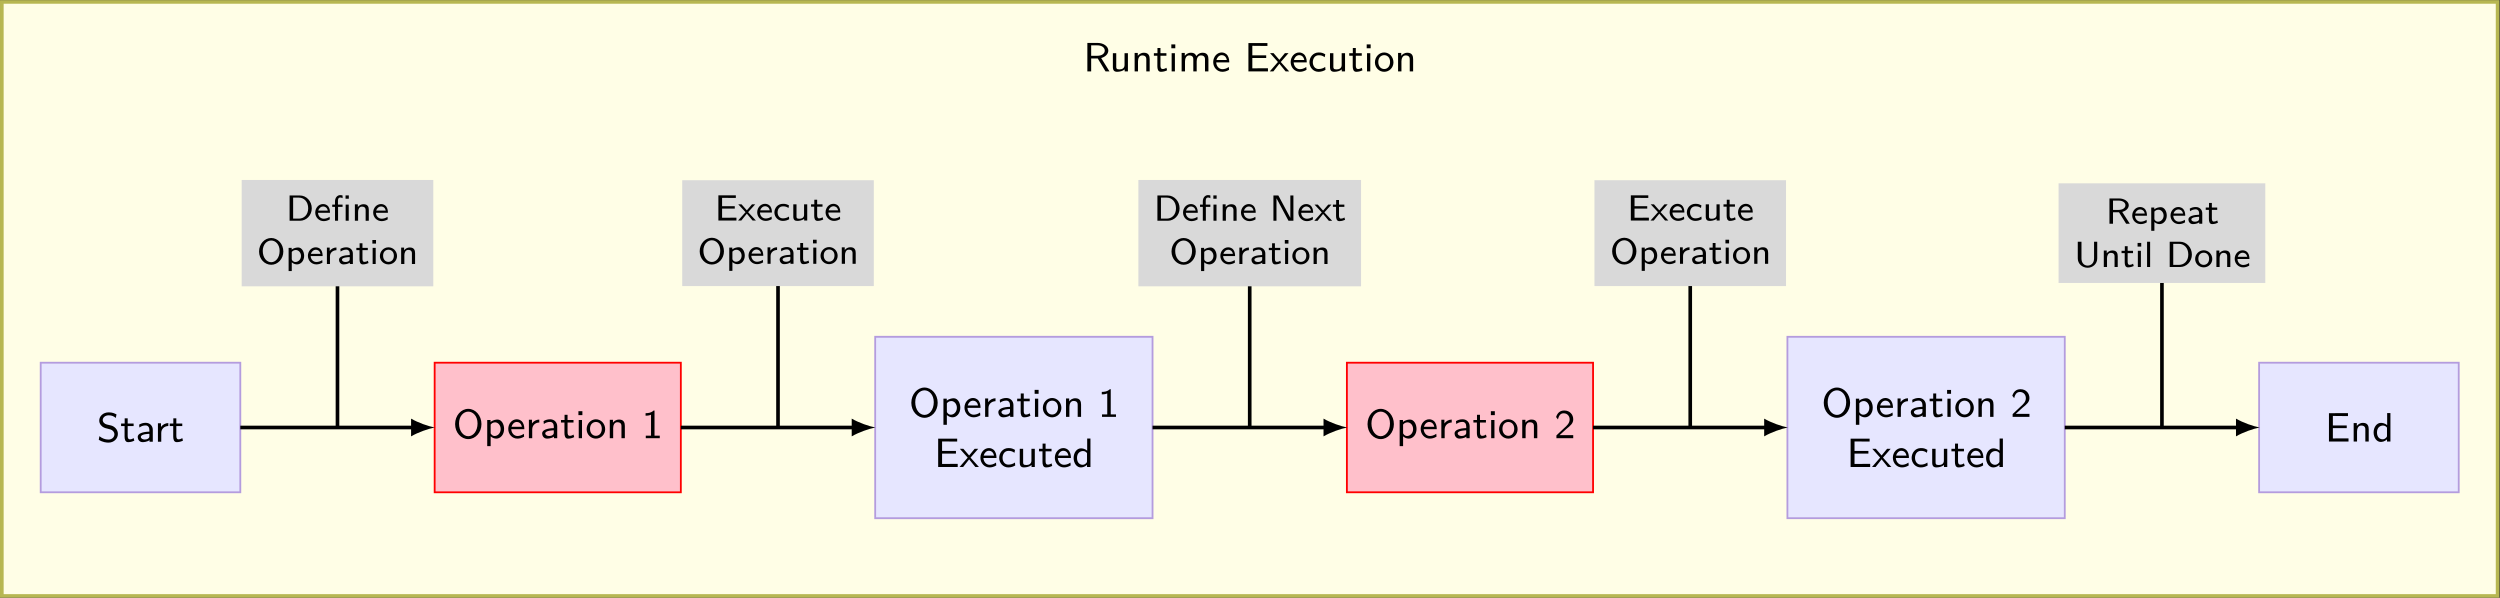 <?xml version="1.0" encoding="UTF-8" standalone="no"?>
<!-- Created with Inkscape (http://www.inkscape.org/) -->

<svg
   version="1.1"
   id="svg1"
   width="729.088"
   height="174.339"
   viewBox="0 0 729.088 174.339"
   xmlns="http://www.w3.org/2000/svg"
   xmlns:svg="http://www.w3.org/2000/svg">
  <rect x="0" y="0" width="729.088" height="174.339" fill="#333333" stroke="none"/>
  <defs
     id="defs1" />
  <g
     id="g1">
    <path
       id="path1"
       d="M -8.504,-36.851 H 537.522 V 93.108 H -8.504 Z"
       style="fill:#fffee6;fill-opacity:1;fill-rule:nonzero;stroke:#b7b752;stroke-width:0.797;stroke-linecap:butt;stroke-linejoin:miter;stroke-miterlimit:10;stroke-dasharray:none;stroke-opacity:1"
       transform="matrix(1.333,0,0,-1.333,11.869,124.673)" />
    <path
       id="path2"
       d="M 0,-14.173 H 43.671 V 14.173 H 0 Z"
       style="fill:#e6e6ff;fill-opacity:1;fill-rule:nonzero;stroke:#b49cde;stroke-width:0.399;stroke-linecap:butt;stroke-linejoin:miter;stroke-miterlimit:10;stroke-dasharray:none;stroke-opacity:1"
       transform="matrix(1.333,0,0,-1.333,11.869,124.673)" />
    <path
       id="path3"
       d="m 4.594,-1.712 c 0,-1.02 -0.832,-1.676 -1.5,-1.84 L 2.192,-3.762 c -0.457,-0.105 -0.914,-0.469 -0.914,-0.984 0,-0.516 0.492,-1.031 1.301,-1.031 0.645,0 1.102,0.188 1.559,0.574 L 4.289,-5.977 C 3.832,-6.2 3.411,-6.423 2.59,-6.423 c -1.277,0 -2.074,0.891 -2.074,1.781 0,0.234 0.035,0.586 0.34,0.996 0.422,0.539 0.996,0.68 1.371,0.762 l 0.75,0.199 c 0.41,0.117 0.855,0.516 0.855,1.066 0,0.598 -0.504,1.148 -1.301,1.148 -0.727,0 -1.406,-0.27 -1.98,-0.738 l -0.141,0.785 C 1.289,0.128 2.11,0.198 2.532,0.198 c 1.23,0 2.062,-0.914 2.062,-1.91 z m 3.595,1.477 -0.152,-0.562 c -0.234,0.176 -0.551,0.281 -0.832,0.281 -0.352,0 -0.469,-0.305 -0.469,-0.773 v -2.133 h 1.301 v -0.562 H 6.736 v -1.137 h -0.656 v 1.137 H 5.294 v 0.562 h 0.762 v 2.297 c 0,0.527 0.117,1.219 0.762,1.219 0.398,0 0.867,-0.07 1.371,-0.328 z M 12.232,-7.65625e-4 V -2.591 c 0,-0.891 -0.656,-1.547 -1.547,-1.547 -0.574,0 -1.008,0.152 -1.441,0.398 l 0.059,0.633 c 0.445,-0.328 0.879,-0.457 1.371,-0.457 0.504,0 0.809,0.398 0.809,0.984 v 0.375 c -1.535,0.035 -2.555,0.434 -2.555,1.16 0,0.422 0.281,1.137 1.066,1.137 0.176,0 0.949,-0.012 1.523,-0.434 v 0.34 z m -0.75,-1.254 c 0,0.188 0,0.41 -0.316,0.598 -0.223,0.141 -0.527,0.176 -0.703,0.176 -0.457,0 -0.844,-0.223 -0.844,-0.574 0,-0.645 1.746,-0.668 1.863,-0.668 z m 4.146,-2.18 v -0.645 c -0.645,0.012 -1.242,0.328 -1.605,0.855 v -0.809 h -0.668 v 4.031 h 0.727 V -1.911 c 0,-0.938 0.727,-1.512 1.547,-1.523 z m 3.205,3.199 -0.152,-0.562 c -0.234,0.176 -0.551,0.281 -0.832,0.281 -0.352,0 -0.469,-0.305 -0.469,-0.773 v -2.133 h 1.301 v -0.562 h -1.301 v -1.137 h -0.656 v 1.137 h -0.785 v 0.562 h 0.762 v 2.297 c 0,0.527 0.117,1.219 0.762,1.219 0.398,0 0.867,-0.07 1.371,-0.328 z m 0,0"
       style="fill:#000000;fill-opacity:1;fill-rule:nonzero;stroke:none"
       aria-label="Start"
       transform="matrix(1.333,0,0,1.333,28.257,128.821)" />
    <path
       id="path4"
       d="m 86.191,-14.173 h 53.859 V 14.173 H 86.191 Z"
       style="fill:#ffc0cb;fill-opacity:1;fill-rule:nonzero;stroke:#ff0000;stroke-width:0.399;stroke-linecap:butt;stroke-linejoin:miter;stroke-miterlimit:10;stroke-dasharray:none;stroke-opacity:1"
       transform="matrix(1.333,0,0,-1.333,11.869,124.673)" />
    <path
       id="path5"
       d="m 6.282,-3.082 c 0,-1.898 -1.336,-3.34 -2.883,-3.34 -1.547,0 -2.883,1.441 -2.883,3.34 0,1.863 1.336,3.281 2.883,3.281 1.547,0 2.883,-1.418 2.883,-3.281 z m -0.855,-0.141 c 0,1.688 -0.961,2.789 -2.027,2.789 -1.066,0 -2.027,-1.102 -2.027,-2.789 0,-1.641 1.008,-2.59 2.027,-2.59 1.02,0 2.027,0.961 2.027,2.59 z m 5.81,1.219 c 0,-1.066 -0.562,-2.074 -1.43,-2.074 -0.258,0 -0.926,0.047 -1.535,0.527 V -3.985 H 7.544 v 5.719 h 0.75 v -2.145 c 0.328,0.316 0.785,0.504 1.242,0.504 0.914,0 1.699,-0.879 1.699,-2.098 z m -0.75,0.012 c 0,0.867 -0.621,1.512 -1.324,1.512 -0.281,0 -0.609,-0.117 -0.867,-0.563 V -2.977 C 8.412,-3.141 8.74,-3.469 9.255,-3.469 c 0.668,0 1.23,0.633 1.23,1.477 z m 5.174,0.023 c 0,-0.27 -0.012,-0.949 -0.363,-1.488 -0.375,-0.562 -0.949,-0.68 -1.289,-0.68 -1.043,0 -1.863,0.961 -1.863,2.109 0,1.184 0.879,2.121 1.992,2.121 0.434,0 0.949,-0.105 1.477,-0.434 l -0.059,-0.621 c -0.562,0.41 -1.09,0.48 -1.406,0.48 -0.738,0 -1.312,-0.656 -1.348,-1.488 z m -0.539,-0.527 h -2.262 c 0.141,-0.574 0.586,-1.055 1.148,-1.055 0.328,0 0.938,0.152 1.113,1.055 z m 3.814,-0.938 v -0.645 c -0.645,0.012 -1.242,0.328 -1.605,0.855 V -4.032 H 16.662 v 4.031 h 0.727 V -1.91 c 0,-0.938 0.727,-1.512 1.547,-1.523 z m 3.923,3.434 V -2.59 c 0,-0.891 -0.656,-1.547 -1.547,-1.547 -0.574,0 -1.008,0.152 -1.441,0.398 l 0.059,0.633 c 0.445,-0.328 0.879,-0.457 1.371,-0.457 0.504,0 0.809,0.398 0.809,0.984 v 0.375 c -1.535,0.035 -2.555,0.434 -2.555,1.16 0,0.422 0.281,1.137 1.066,1.137 0.176,0 0.949,-0.012 1.523,-0.434 V -2.734375e-4 Z M 22.108,-1.254 c 0,0.188 0,0.41 -0.316,0.598 -0.223,0.141 -0.527,0.176 -0.703,0.176 -0.457,0 -0.844,-0.223 -0.844,-0.574 0,-0.645 1.746,-0.668 1.863,-0.668 z m 4.465,1.02 -0.152,-0.562 c -0.234,0.176 -0.551,0.281 -0.832,0.281 -0.352,0 -0.469,-0.305 -0.469,-0.773 v -2.133 h 1.301 v -0.562 h -1.301 v -1.137 h -0.656 v 1.137 h -0.785 v 0.562 h 0.762 v 2.297 c 0,0.527 0.117,1.219 0.762,1.219 0.398,0 0.867,-0.07 1.371,-0.328 z m 1.708,0.234 V -3.985 H 27.566 V -2.734375e-4 Z M 28.363,-5.051 v -0.855 h -0.867 v 0.855 z M 33.349,-1.969 c 0,-1.184 -0.891,-2.168 -2.027,-2.168 -1.113,0 -2.027,0.973 -2.027,2.168 0,1.184 0.938,2.062 2.027,2.062 1.113,0 2.027,-0.902 2.027,-2.062 z m -0.738,-0.094 c 0,1.043 -0.633,1.547 -1.277,1.547 -0.691,0 -1.301,-0.539 -1.301,-1.547 0,-1.043 0.68,-1.488 1.289,-1.488 0.645,0 1.289,0.457 1.289,1.488 z m 5.042,2.062 V -2.66 c 0,-0.668 -0.176,-1.418 -1.254,-1.418 -0.715,0 -1.148,0.41 -1.348,0.68 v -0.633 h -0.691 v 4.031 h 0.738 V -2.192 c 0,-0.586 0.234,-1.301 0.914,-1.301 0.902,0 0.902,0.633 0.902,0.891 v 2.602 z m 7.641,0 V -0.551 H 44.145 V -6.059 h -0.188 c -0.598,0.586 -1.453,0.586 -1.77,0.586 v 0.551 c 0.246,0 0.703,0 1.195,-0.211 v 4.582 h -1.148 v 0.551 z m 0,0"
       style="fill:#000000;fill-opacity:1;fill-rule:nonzero;stroke:none"
       aria-label="Operation1"
       transform="matrix(1.333,0,0,1.333,132.035,127.793)" />
    <path
       id="path6"
       d="m 182.57,-19.843 h 60.679 V 19.843 H 182.57 Z"
       style="fill:#e6e6ff;fill-opacity:1;fill-rule:nonzero;stroke:#b49cde;stroke-width:0.399;stroke-linecap:butt;stroke-linejoin:miter;stroke-miterlimit:10;stroke-dasharray:none;stroke-opacity:1"
       transform="matrix(1.333,0,0,-1.333,11.869,124.673)" />
    <path
       id="path7"
       d="m 6.283,-3.082 c 0,-1.898 -1.336,-3.34 -2.883,-3.34 -1.547,0 -2.883,1.441 -2.883,3.34 0,1.863 1.336,3.281 2.883,3.281 1.547,0 2.883,-1.418 2.883,-3.281 z m -0.855,-0.141 c 0,1.688 -0.961,2.789 -2.027,2.789 -1.066,0 -2.027,-1.102 -2.027,-2.789 0,-1.641 1.008,-2.59 2.027,-2.59 1.02,0 2.027,0.961 2.027,2.59 z m 5.807,1.219 c 0,-1.066 -0.562,-2.074 -1.43,-2.074 -0.258,0 -0.926,0.047 -1.535,0.527 V -3.984 H 7.542 v 5.719 h 0.75 v -2.145 c 0.328,0.316 0.785,0.504 1.242,0.504 0.914,0 1.699,-0.879 1.699,-2.098 z m -0.75,0.012 c 0,0.867 -0.621,1.512 -1.324,1.512 -0.281,0 -0.609,-0.117 -0.867,-0.562 v -1.934 c 0.117,-0.164 0.445,-0.492 0.961,-0.492 0.668,0 1.23,0.633 1.23,1.477 z m 5.174,0.023 c 0,-0.27 -0.012,-0.949 -0.363,-1.488 -0.375,-0.562 -0.949,-0.68 -1.289,-0.68 -1.043,0 -1.863,0.961 -1.863,2.109 0,1.184 0.879,2.121 1.992,2.121 0.434,0 0.949,-0.105 1.477,-0.434 l -0.059,-0.621 c -0.562,0.41 -1.09,0.48 -1.406,0.48 -0.738,0 -1.312,-0.656 -1.348,-1.488 z m -0.539,-0.527 h -2.262 c 0.141,-0.574 0.586,-1.055 1.148,-1.055 0.328,0 0.938,0.152 1.113,1.055 z m 3.817,-0.938 v -0.645 c -0.645,0.012 -1.242,0.328 -1.605,0.855 V -4.031 H 16.663 V 5.234375e-4 h 0.727 V -1.91 c 0,-0.938 0.727,-1.512 1.547,-1.523 z M 22.856,5.234375e-4 V -2.589 c 0,-0.891 -0.656,-1.547 -1.547,-1.547 -0.574,0 -1.008,0.152 -1.441,0.398 l 0.059,0.633 c 0.445,-0.328 0.879,-0.457 1.371,-0.457 0.504,0 0.809,0.398 0.809,0.984 v 0.375 c -1.535,0.035 -2.555,0.434 -2.555,1.16 0,0.422 0.281,1.137 1.066,1.137 0.176,0 0.949,-0.012 1.523,-0.434 V 5.234375e-4 Z m -0.75,-1.254 c 0,0.188 0,0.41 -0.316,0.598 -0.223,0.141 -0.527,0.176 -0.703,0.176 -0.457,0 -0.844,-0.223 -0.844,-0.574 0,-0.645 1.746,-0.668 1.863,-0.668 z m 4.465,1.02 -0.152,-0.562 c -0.234,0.176 -0.551,0.281 -0.832,0.281 -0.352,0 -0.469,-0.305 -0.469,-0.773 v -2.133 h 1.301 v -0.562 h -1.301 v -1.137 h -0.656 v 1.137 h -0.785 v 0.562 h 0.762 v 2.297 c 0,0.527 0.117,1.219 0.762,1.219 0.398,0 0.867,-0.07 1.371,-0.328 z M 28.282,5.234375e-4 V -3.984 H 27.567 V 5.234375e-4 Z M 28.364,-5.05 V -5.906 H 27.497 v 0.855 z m 4.983,3.082 c 0,-1.184 -0.891,-2.168 -2.027,-2.168 -1.113,0 -2.027,0.973 -2.027,2.168 0,1.184 0.938,2.063 2.027,2.063 1.113,0 2.027,-0.902 2.027,-2.063 z m -0.738,-0.094 c 0,1.043 -0.633,1.547 -1.277,1.547 -0.691,0 -1.301,-0.539 -1.301,-1.547 0,-1.043 0.68,-1.488 1.289,-1.488 0.645,0 1.289,0.457 1.289,1.488 z M 37.654,5.234375e-4 V -2.66 c 0,-0.668 -0.176,-1.418 -1.254,-1.418 -0.715,0 -1.148,0.41 -1.348,0.68 V -4.031 H 34.361 V 5.234375e-4 h 0.738 V -2.191 c 0,-0.586 0.234,-1.301 0.914,-1.301 0.902,0 0.902,0.633 0.902,0.891 V 5.234375e-4 Z m 7.641,0 V -0.55 H 44.146 V -6.058 h -0.188 c -0.598,0.586 -1.453,0.586 -1.77,0.586 v 0.551 c 0.246,0 0.703,0 1.195,-0.211 v 4.582 H 42.236 V 5.234375e-4 Z m 0,0"
       style="fill:#000000;fill-opacity:1;fill-rule:nonzero;stroke:none"
       aria-label="Operation1"
       transform="matrix(1.333,0,0,1.333,265.084,121.581)" />
    <path
       id="path8"
       d="m 5.132,-0.001 v -0.68 h -0.891 l -2.531,0.012 V -2.931 H 4.745 V -3.517 H 1.71 v -2.074 h 0.34 l 2.191,0.023 h 0.773 v -0.633 H 0.854 v 6.199 z m 4.644,0 -1.84,-2.051 1.688,-1.934 H 8.838 L 7.631,-2.521 6.365,-3.986 H 5.591 l 1.723,1.934 -1.781,2.051 h 0.785 l 1.312,-1.676 1.359,1.676 z M 13.613,-1.97 c 0,-0.27 -0.012,-0.949 -0.363,-1.488 -0.375,-0.562 -0.949,-0.68 -1.289,-0.68 -1.043,0 -1.863,0.961 -1.863,2.109 0,1.184 0.879,2.121 1.992,2.121 0.434,0 0.949,-0.105 1.477,-0.434 l -0.059,-0.621 c -0.562,0.41 -1.09,0.48 -1.406,0.48 -0.738,0 -1.312,-0.656 -1.348,-1.488 z M 13.074,-2.498 H 10.812 c 0.141,-0.574 0.586,-1.055 1.148,-1.055 0.328,0 0.938,0.152 1.113,1.055 z m 4.638,2.168 -0.059,-0.645 c -0.434,0.305 -0.902,0.457 -1.441,0.457 -0.762,0 -1.266,-0.633 -1.266,-1.488 0,-0.68 0.34,-1.523 1.301,-1.523 0.562,0 0.855,0.117 1.301,0.422 l 0.117,-0.633 c -0.504,-0.281 -0.785,-0.398 -1.43,-0.398 -1.266,0 -2.027,1.078 -2.027,2.145 0,1.113 0.832,2.086 1.992,2.086 0.633,0 1.102,-0.188 1.512,-0.422 z m 4.286,0.328 V -3.986 h -0.738 v 2.59 c 0,0.727 -0.562,0.961 -1.102,0.961 -0.645,0 -0.715,-0.199 -0.715,-0.586 v -2.965 h -0.738 v 3.012 c 0,0.762 0.305,1.066 0.938,1.066 0.527,0 1.219,-0.152 1.641,-0.527 v 0.434 z m 3.812,-0.234 -0.152,-0.562 c -0.234,0.176 -0.551,0.281 -0.832,0.281 -0.352,0 -0.469,-0.305 -0.469,-0.773 v -2.133 h 1.301 v -0.562 h -1.301 v -1.137 h -0.656 v 1.137 h -0.785 v 0.562 h 0.762 v 2.297 c 0,0.527 0.117,1.219 0.762,1.219 0.398,0 0.867,-0.07 1.371,-0.328 z m 4.087,-1.734 c 0,-0.27 -0.012,-0.949 -0.363,-1.488 -0.375,-0.562 -0.949,-0.68 -1.289,-0.68 -1.043,0 -1.863,0.961 -1.863,2.109 0,1.184 0.879,2.121 1.992,2.121 0.434,0 0.949,-0.105 1.477,-0.434 l -0.059,-0.621 c -0.562,0.41 -1.09,0.48 -1.406,0.48 -0.738,0 -1.312,-0.656 -1.348,-1.488 z m -0.539,-0.527 h -2.262 c 0.141,-0.574 0.586,-1.055 1.148,-1.055 0.328,0 0.938,0.152 1.113,1.055 z m 4.813,2.496 V -6.224 h -0.715 v 2.637 c -0.504,-0.422 -1.078,-0.492 -1.371,-0.492 -0.902,0 -1.594,0.938 -1.594,2.086 0,1.16 0.68,2.086 1.559,2.086 0.27,0 0.844,-0.059 1.371,-0.562 v 0.469 z m -0.75,-1.266 c 0,0.176 0,0.188 -0.094,0.316 -0.246,0.316 -0.551,0.469 -0.867,0.469 -0.586,0 -1.23,-0.422 -1.23,-1.5 0,-1.148 0.762,-1.512 1.324,-1.512 0.41,0 0.703,0.234 0.867,0.457 z m 0,0"
       style="fill:#000000;fill-opacity:1;fill-rule:nonzero;stroke:none"
       aria-label="Executed"
       transform="matrix(1.333,0,0,1.333,272.463,136.193)" />
    <path
       id="path9"
       d="m 285.769,-14.173 h 53.859 V 14.173 h -53.859 z"
       style="fill:#ffc0cb;fill-opacity:1;fill-rule:nonzero;stroke:#ff0000;stroke-width:0.399;stroke-linecap:butt;stroke-linejoin:miter;stroke-miterlimit:10;stroke-dasharray:none;stroke-opacity:1"
       transform="matrix(1.333,0,0,-1.333,11.869,124.673)" />
    <path
       id="path10"
       d="m 6.28,-3.082 c 0,-1.898 -1.336,-3.34 -2.883,-3.34 -1.547,0 -2.883,1.441 -2.883,3.34 0,1.863 1.336,3.281 2.883,3.281 1.547,0 2.883,-1.418 2.883,-3.281 z m -0.855,-0.141 c 0,1.688 -0.961,2.789 -2.027,2.789 -1.066,0 -2.027,-1.102 -2.027,-2.789 0,-1.641 1.008,-2.59 2.027,-2.59 1.02,0 2.027,0.961 2.027,2.59 z m 5.81,1.219 c 0,-1.066 -0.562,-2.074 -1.43,-2.074 -0.258,0 -0.926,0.047 -1.535,0.527 V -3.985 H 7.543 v 5.719 h 0.75 v -2.145 c 0.328,0.316 0.785,0.504 1.242,0.504 0.914,0 1.699,-0.879 1.699,-2.098 z m -0.75,0.012 c 0,0.867 -0.621,1.512 -1.324,1.512 -0.281,0 -0.609,-0.117 -0.867,-0.563 v -1.934 c 0.117,-0.164 0.445,-0.492 0.961,-0.492 0.668,0 1.23,0.633 1.23,1.477 z m 5.174,0.023 c 0,-0.27 -0.012,-0.949 -0.363,-1.488 -0.375,-0.562 -0.949,-0.68 -1.289,-0.68 -1.043,0 -1.863,0.961 -1.863,2.109 0,1.184 0.879,2.121 1.992,2.121 0.434,0 0.949,-0.105 1.477,-0.434 l -0.059,-0.621 c -0.562,0.41 -1.09,0.48 -1.406,0.48 -0.738,0 -1.312,-0.656 -1.348,-1.488 z m -0.539,-0.527 h -2.262 c 0.141,-0.574 0.586,-1.055 1.148,-1.055 0.328,0 0.938,0.152 1.113,1.055 z m 3.817,-0.938 v -0.645 c -0.645,0.012 -1.242,0.328 -1.605,0.855 v -0.809 h -0.668 v 4.031 h 0.727 V -1.91 c 0,-0.938 0.727,-1.512 1.547,-1.523 z m 3.92,3.434 V -2.59 c 0,-0.891 -0.656,-1.547 -1.547,-1.547 -0.574,0 -1.008,0.152 -1.441,0.398 l 0.059,0.633 c 0.445,-0.328 0.879,-0.457 1.371,-0.457 0.504,0 0.809,0.398 0.809,0.984 v 0.375 c -1.535,0.035 -2.555,0.434 -2.555,1.16 0,0.422 0.281,1.137 1.066,1.137 0.176,0 0.949,-0.012 1.523,-0.434 V -2.734375e-4 Z M 22.106,-1.254 c 0,0.188 0,0.41 -0.316,0.598 -0.223,0.141 -0.527,0.176 -0.703,0.176 -0.457,0 -0.844,-0.223 -0.844,-0.574 0,-0.645 1.746,-0.668 1.863,-0.668 z m 4.465,1.02 -0.152,-0.562 c -0.234,0.176 -0.551,0.281 -0.832,0.281 -0.352,0 -0.469,-0.305 -0.469,-0.773 v -2.133 h 1.301 v -0.562 H 25.118 V -5.121 H 24.462 v 1.137 h -0.785 v 0.562 h 0.762 v 2.297 c 0,0.527 0.117,1.219 0.762,1.219 0.398,0 0.867,-0.07 1.371,-0.328 z m 1.711,0.234 V -3.985 H 27.567 V -2.734375e-4 Z M 28.364,-5.051 v -0.855 h -0.867 v 0.855 z m 4.983,3.082 c 0,-1.184 -0.891,-2.168 -2.027,-2.168 -1.113,0 -2.027,0.973 -2.027,2.168 0,1.184 0.938,2.062 2.027,2.062 1.113,0 2.027,-0.902 2.027,-2.062 z m -0.738,-0.094 c 0,1.043 -0.633,1.547 -1.277,1.547 -0.691,0 -1.301,-0.539 -1.301,-1.547 0,-1.043 0.68,-1.488 1.289,-1.488 0.645,0 1.289,0.457 1.289,1.488 z m 5.045,2.062 V -2.66 c 0,-0.668 -0.176,-1.418 -1.254,-1.418 -0.715,0 -1.148,0.41 -1.348,0.68 v -0.633 h -0.691 v 4.031 h 0.738 V -2.192 c 0,-0.586 0.234,-1.301 0.914,-1.301 0.902,0 0.902,0.633 0.902,0.891 v 2.602 z m 7.863,0 V -0.668 h -1.676 c -0.117,0 -0.223,0 -0.328,0 h -0.984 l 1.465,-1.336 c 0.949,-0.762 1.523,-1.254 1.523,-2.121 0,-1.031 -0.738,-1.934 -1.957,-1.934 -0.949,0 -1.512,0.551 -1.793,1.43 l 0.41,0.527 c 0.234,-1.055 0.703,-1.348 1.254,-1.348 0.797,0 1.301,0.609 1.301,1.348 0,0.809 -0.574,1.336 -1.23,1.922 l -1.664,1.57 v 0.609 z m 0,0"
       style="fill:#000000;fill-opacity:1;fill-rule:nonzero;stroke:none"
       aria-label="Operation2"
       transform="matrix(1.333,0,0,1.333,398.135,127.793)" />
    <path
       id="path11"
       d="m 382.148,-19.843 h 60.679 v 39.686 h -60.679 z"
       style="fill:#e6e6ff;fill-opacity:1;fill-rule:nonzero;stroke:#b49cde;stroke-width:0.399;stroke-linecap:butt;stroke-linejoin:miter;stroke-miterlimit:10;stroke-dasharray:none;stroke-opacity:1"
       transform="matrix(1.333,0,0,-1.333,11.869,124.673)" />
    <path
       id="path12"
       d="m 6.28,-3.082 c 0,-1.898 -1.336,-3.34 -2.883,-3.34 -1.547,0 -2.883,1.441 -2.883,3.34 0,1.863 1.336,3.281 2.883,3.281 1.547,0 2.883,-1.418 2.883,-3.281 z m -0.855,-0.141 c 0,1.688 -0.961,2.789 -2.027,2.789 -1.066,0 -2.027,-1.102 -2.027,-2.789 0,-1.641 1.008,-2.59 2.027,-2.59 1.02,0 2.027,0.961 2.027,2.59 z m 5.81,1.219 c 0,-1.066 -0.562,-2.074 -1.43,-2.074 -0.258,0 -0.926,0.047 -1.535,0.527 V -3.984 H 7.543 v 5.719 h 0.75 v -2.145 c 0.328,0.316 0.785,0.504 1.242,0.504 0.914,0 1.699,-0.879 1.699,-2.098 z m -0.75,0.012 c 0,0.867 -0.621,1.512 -1.324,1.512 -0.281,0 -0.609,-0.117 -0.867,-0.562 v -1.934 c 0.117,-0.164 0.445,-0.492 0.961,-0.492 0.668,0 1.23,0.633 1.23,1.477 z m 5.174,0.023 c 0,-0.27 -0.012,-0.949 -0.363,-1.488 -0.375,-0.562 -0.949,-0.68 -1.289,-0.68 -1.043,0 -1.863,0.961 -1.863,2.109 0,1.184 0.879,2.121 1.992,2.121 0.434,0 0.949,-0.105 1.477,-0.434 l -0.059,-0.621 c -0.562,0.41 -1.09,0.48 -1.406,0.48 -0.738,0 -1.312,-0.656 -1.348,-1.488 z m -0.539,-0.527 h -2.262 c 0.141,-0.574 0.586,-1.055 1.148,-1.055 0.328,0 0.938,0.152 1.113,1.055 z m 3.817,-0.938 v -0.645 c -0.645,0.012 -1.242,0.328 -1.605,0.855 V -4.031 H 16.663 V 5.234375e-4 H 17.389 V -1.91 c 0,-0.938 0.727,-1.512 1.547,-1.523 z M 22.856,5.234375e-4 V -2.589 c 0,-0.891 -0.656,-1.547 -1.547,-1.547 -0.574,0 -1.008,0.152 -1.441,0.398 l 0.059,0.633 c 0.445,-0.328 0.879,-0.457 1.371,-0.457 0.504,0 0.809,0.398 0.809,0.984 v 0.375 c -1.535,0.035 -2.555,0.434 -2.555,1.16 0,0.422 0.281,1.137 1.066,1.137 0.176,0 0.949,-0.012 1.523,-0.434 V 5.234375e-4 Z m -0.75,-1.254 c 0,0.188 0,0.41 -0.316,0.598 -0.223,0.141 -0.527,0.176 -0.703,0.176 -0.457,0 -0.844,-0.223 -0.844,-0.574 0,-0.645 1.746,-0.668 1.863,-0.668 z m 4.465,1.02 -0.152,-0.562 c -0.234,0.176 -0.551,0.281 -0.832,0.281 -0.352,0 -0.469,-0.305 -0.469,-0.773 v -2.133 h 1.301 v -0.562 h -1.301 v -1.137 h -0.656 v 1.137 H 23.676 v 0.562 h 0.762 v 2.297 c 0,0.527 0.117,1.219 0.762,1.219 0.398,0 0.867,-0.07 1.371,-0.328 z M 28.282,5.234375e-4 V -3.984 H 27.567 V 5.234375e-4 Z M 28.364,-5.05 v -0.855 h -0.867 v 0.855 z m 4.983,3.082 c 0,-1.184 -0.891,-2.168 -2.027,-2.168 -1.113,0 -2.027,0.973 -2.027,2.168 0,1.184 0.938,2.063 2.027,2.063 1.113,0 2.027,-0.902 2.027,-2.063 z m -0.738,-0.094 c 0,1.043 -0.633,1.547 -1.277,1.547 -0.691,0 -1.301,-0.539 -1.301,-1.547 0,-1.043 0.68,-1.488 1.289,-1.488 0.645,0 1.289,0.457 1.289,1.488 z M 37.651,5.234375e-4 V -2.66 c 0,-0.668 -0.176,-1.418 -1.254,-1.418 -0.715,0 -1.148,0.41 -1.348,0.68 V -4.031 H 34.358 V 5.234375e-4 h 0.738 V -2.191 c 0,-0.586 0.234,-1.301 0.914,-1.301 0.902,0 0.902,0.633 0.902,0.891 V 5.234375e-4 Z m 7.866,0 V -0.667 h -1.676 c -0.117,0 -0.223,0 -0.328,0 h -0.984 l 1.465,-1.336 c 0.949,-0.762 1.523,-1.254 1.523,-2.121 0,-1.031 -0.738,-1.934 -1.957,-1.934 -0.949,0 -1.512,0.551 -1.793,1.43 l 0.41,0.527 c 0.234,-1.055 0.703,-1.348 1.254,-1.348 0.797,0 1.301,0.609 1.301,1.348 0,0.809 -0.574,1.336 -1.23,1.922 l -1.664,1.57 V 5.234375e-4 Z m 0,0"
       style="fill:#000000;fill-opacity:1;fill-rule:nonzero;stroke:none"
       aria-label="Operation2"
       transform="matrix(1.333,0,0,1.333,531.185,121.581)" />
    <path
       id="path13"
       d="m 5.132,-0.001 v -0.68 h -0.891 l -2.531,0.012 V -2.931 H 4.745 V -3.517 H 1.71 v -2.074 h 0.34 l 2.191,0.023 H 5.014 v -0.633 H 0.854 v 6.199 z m 4.644,0 -1.84,-2.051 1.688,-1.934 H 8.838 L 7.631,-2.521 6.365,-3.986 H 5.592 l 1.723,1.934 -1.781,2.051 h 0.785 l 1.312,-1.676 1.359,1.676 z M 13.613,-1.97 c 0,-0.27 -0.012,-0.949 -0.363,-1.488 -0.375,-0.562 -0.949,-0.68 -1.289,-0.68 -1.043,0 -1.863,0.961 -1.863,2.109 0,1.184 0.879,2.121 1.992,2.121 0.434,0 0.949,-0.105 1.477,-0.434 l -0.059,-0.621 c -0.562,0.41 -1.09,0.48 -1.406,0.48 -0.738,0 -1.312,-0.656 -1.348,-1.488 z M 13.074,-2.498 h -2.262 c 0.141,-0.574 0.586,-1.055 1.148,-1.055 0.328,0 0.938,0.152 1.113,1.055 z m 4.638,2.168 -0.059,-0.645 c -0.434,0.305 -0.902,0.457 -1.441,0.457 -0.762,0 -1.266,-0.633 -1.266,-1.488 0,-0.68 0.34,-1.523 1.301,-1.523 0.562,0 0.855,0.117 1.301,0.422 l 0.117,-0.633 c -0.504,-0.281 -0.785,-0.398 -1.43,-0.398 -1.266,0 -2.027,1.078 -2.027,2.145 0,1.113 0.832,2.086 1.992,2.086 0.633,0 1.102,-0.188 1.512,-0.422 z m 4.286,0.328 V -3.986 h -0.738 v 2.59 c 0,0.727 -0.562,0.961 -1.102,0.961 -0.645,0 -0.715,-0.199 -0.715,-0.586 V -3.986 H 18.705 v 3.012 c 0,0.762 0.305,1.066 0.938,1.066 0.527,0 1.219,-0.152 1.641,-0.527 v 0.434 z m 3.812,-0.234 -0.152,-0.562 c -0.234,0.176 -0.551,0.281 -0.832,0.281 -0.352,0 -0.469,-0.305 -0.469,-0.773 v -2.133 h 1.301 v -0.562 h -1.301 v -1.137 h -0.656 v 1.137 h -0.785 v 0.562 h 0.762 v 2.297 c 0,0.527 0.117,1.219 0.762,1.219 0.398,0 0.867,-0.07 1.371,-0.328 z m 4.087,-1.734 c 0,-0.27 -0.012,-0.949 -0.363,-1.488 -0.375,-0.562 -0.949,-0.68 -1.289,-0.68 -1.043,0 -1.863,0.961 -1.863,2.109 0,1.184 0.879,2.121 1.992,2.121 0.434,0 0.949,-0.105 1.477,-0.434 l -0.059,-0.621 c -0.562,0.41 -1.09,0.48 -1.406,0.48 -0.738,0 -1.312,-0.656 -1.348,-1.488 z m -0.539,-0.527 h -2.262 c 0.141,-0.574 0.586,-1.055 1.148,-1.055 0.328,0 0.938,0.152 1.113,1.055 z m 4.813,2.496 V -6.224 h -0.715 v 2.637 c -0.504,-0.422 -1.078,-0.492 -1.371,-0.492 -0.902,0 -1.594,0.938 -1.594,2.086 0,1.16 0.68,2.086 1.559,2.086 0.27,0 0.844,-0.059 1.371,-0.562 v 0.469 z m -0.75,-1.266 c 0,0.176 0,0.188 -0.094,0.316 -0.246,0.316 -0.551,0.469 -0.867,0.469 -0.586,0 -1.23,-0.422 -1.23,-1.5 0,-1.148 0.762,-1.512 1.324,-1.512 0.41,0 0.703,0.234 0.867,0.457 z m 0,0"
       style="fill:#000000;fill-opacity:1;fill-rule:nonzero;stroke:none"
       aria-label="Executed"
       transform="matrix(1.333,0,0,1.333,538.564,136.193)" />
    <path
       id="path14"
       d="m 485.347,-14.173 h 43.671 V 14.173 h -43.671 z"
       style="fill:#e6e6ff;fill-opacity:1;fill-rule:nonzero;stroke:#b49cde;stroke-width:0.399;stroke-linecap:butt;stroke-linejoin:miter;stroke-miterlimit:10;stroke-dasharray:none;stroke-opacity:1"
       transform="matrix(1.333,0,0,-1.333,11.869,124.673)" />
    <path
       id="path15"
       d="m 5.132,0.001 v -0.68 h -0.891 l -2.531,0.012 V -2.928 H 4.745 V -3.514 H 1.71 v -2.074 h 0.34 l 2.191,0.023 h 0.773 v -0.633 H 0.854 v 6.199 z m 4.421,0 V -2.659 c 0,-0.668 -0.176,-1.418 -1.254,-1.418 -0.715,0 -1.148,0.41 -1.348,0.68 V -4.03 H 6.26 V 0.001 H 6.998 V -2.19 c 0,-0.586 0.234,-1.301 0.914,-1.301 0.902,0 0.902,0.633 0.902,0.891 v 2.602 z m 4.749,0 V -6.221 h -0.715 v 2.637 c -0.504,-0.422 -1.078,-0.492 -1.371,-0.492 -0.902,0 -1.594,0.938 -1.594,2.086 0,1.16 0.68,2.086 1.559,2.086 0.27,0 0.844,-0.059 1.371,-0.562 v 0.469 z m -0.75,-1.266 c 0,0.176 0,0.188 -0.094,0.316 -0.246,0.316 -0.551,0.469 -0.867,0.469 -0.586,0 -1.23,-0.422 -1.23,-1.5 0,-1.148 0.762,-1.512 1.324,-1.512 0.41,0 0.703,0.234 0.867,0.457 z m 0,0"
       style="fill:#000000;fill-opacity:1;fill-rule:nonzero;stroke:none"
       aria-label="End"
       transform="matrix(1.333,0,0,1.333,678.068,128.756)" />
    <path
       id="path16"
       d="M 43.671,0 H 81.528"
       style="fill:none;stroke:#000000;stroke-width:0.797;stroke-linecap:butt;stroke-linejoin:miter;stroke-miterlimit:10;stroke-dasharray:none;stroke-opacity:1"
       transform="matrix(1.333,0,0,-1.333,11.869,124.673)" />
    <path
       id="path17"
       d="M 4.662,0 C 3.281,0.259 1.036,1.036 -0.518,1.943 V -1.943 C 1.036,-1.036 3.281,-0.259 4.662,0"
       style="fill:#000000;fill-opacity:1;fill-rule:nonzero;stroke:none"
       transform="matrix(1.333,0,0,-1.333,120.574,124.673)" />
    <path
       id="path18"
       d="m 140.05,0 h 37.858"
       style="fill:none;stroke:#000000;stroke-width:0.797;stroke-linecap:butt;stroke-linejoin:miter;stroke-miterlimit:10;stroke-dasharray:none;stroke-opacity:1"
       transform="matrix(1.333,0,0,-1.333,11.869,124.673)" />
    <path
       id="path19"
       d="M 4.662,0 C 3.281,0.259 1.036,1.036 -0.518,1.943 V -1.943 C 1.036,-1.036 3.281,-0.259 4.662,0"
       style="fill:#000000;fill-opacity:1;fill-rule:nonzero;stroke:none"
       transform="matrix(1.333,0,0,-1.333,249.079,124.673)" />
    <path
       id="path20"
       d="m 243.249,0 h 37.858"
       style="fill:none;stroke:#000000;stroke-width:0.797;stroke-linecap:butt;stroke-linejoin:miter;stroke-miterlimit:10;stroke-dasharray:none;stroke-opacity:1"
       transform="matrix(1.333,0,0,-1.333,11.869,124.673)" />
    <path
       id="path21"
       d="M 4.662,0 C 3.281,0.259 1.036,1.036 -0.518,1.943 V -1.943 C 1.036,-1.036 3.281,-0.259 4.662,0"
       style="fill:#000000;fill-opacity:1;fill-rule:nonzero;stroke:none"
       transform="matrix(1.333,0,0,-1.333,386.678,124.673)" />
    <path
       id="path22"
       d="m 339.628,0 h 37.858"
       style="fill:none;stroke:#000000;stroke-width:0.797;stroke-linecap:butt;stroke-linejoin:miter;stroke-miterlimit:10;stroke-dasharray:none;stroke-opacity:1"
       transform="matrix(1.333,0,0,-1.333,11.869,124.673)" />
    <path
       id="path23"
       d="M 4.662,0 C 3.281,0.259 1.036,1.036 -0.518,1.943 V -1.943 C 1.036,-1.036 3.281,-0.259 4.662,0"
       style="fill:#000000;fill-opacity:1;fill-rule:nonzero;stroke:none"
       transform="matrix(1.333,0,0,-1.333,515.184,124.673)" />
    <path
       id="path24"
       d="m 442.827,0 h 37.858"
       style="fill:none;stroke:#000000;stroke-width:0.797;stroke-linecap:butt;stroke-linejoin:miter;stroke-miterlimit:10;stroke-dasharray:none;stroke-opacity:1"
       transform="matrix(1.333,0,0,-1.333,11.869,124.673)" />
    <path
       id="path25"
       d="M 4.662,0 C 3.281,0.259 1.036,1.036 -0.518,1.943 V -1.943 C 1.036,-1.036 3.281,-0.259 4.662,0"
       style="fill:#000000;fill-opacity:1;fill-rule:nonzero;stroke:none"
       transform="matrix(1.333,0,0,-1.333,652.782,124.673)" />
    <path
       id="path26"
       d="M 64.931,0 V 42.52"
       style="fill:none;stroke:#000000;stroke-width:0.797;stroke-linecap:butt;stroke-linejoin:miter;stroke-miterlimit:10;stroke-dasharray:none;stroke-opacity:1"
       transform="matrix(1.333,0,0,-1.333,11.869,124.673)" />
    <path
       id="path27"
       d="m 43.972,30.889 h 41.917 v 23.263 H 43.972 Z"
       style="fill:#d9d9d9;fill-opacity:1;fill-rule:nonzero;stroke:none"
       transform="matrix(1.333,0,0,-1.333,11.869,124.673)" />
    <path
       id="path28"
       d="m 5.635,-2.718 c 0,-1.559 -1.172,-2.812 -2.59,-2.812 H 0.784 V 0.001 H 3.045 c 1.43,0 2.59,-1.207 2.59,-2.719 z m -0.785,-0.012 c 0,1.488 -0.973,2.262 -2.027,2.262 H 1.557 V -5.061 h 1.266 c 1.102,0 2.027,0.867 2.027,2.332 z m 4.767,0.984 c 0,-0.363 -0.035,-0.902 -0.352,-1.359 -0.281,-0.398 -0.762,-0.551 -1.148,-0.551 -0.973,0 -1.723,0.855 -1.723,1.863 0,1.02 0.797,1.875 1.852,1.875 0.457,0 0.938,-0.141 1.336,-0.387 l -0.047,-0.562 c -0.445,0.316 -0.949,0.422 -1.289,0.422 -0.691,0 -1.219,-0.562 -1.242,-1.301 z M 9.136,-2.225 H 7.062 c 0.188,-0.633 0.656,-0.902 1.055,-0.902 0.352,0 0.867,0.164 1.02,0.902 z m 4.605,-2.59 v -0.727 h -0.715 v 0.727 z m -0.023,4.816 V -3.538 H 13.05 V 0.001 Z M 12.371,-3.034 v -0.504 h -1.008 v -0.926 c 0,-0.516 0.305,-0.621 0.492,-0.621 0.141,0 0.34,0.035 0.516,0.152 v -0.598 c -0.023,-0.012 -0.246,-0.082 -0.516,-0.082 -0.609,0 -1.137,0.551 -1.137,1.371 v 0.703 h -0.609 v 0.504 h 0.609 v 3.035 h 0.668 V -3.034 Z m 5.742,3.035 V -2.354 c 0,-0.621 -0.176,-1.266 -1.16,-1.266 -0.457,0 -0.891,0.188 -1.242,0.609 V -3.597 H 15.066 v 3.598 h 0.703 V -1.932 c 0,-0.527 0.223,-1.16 0.832,-1.16 0.82,0 0.82,0.562 0.82,0.785 v 2.309 z m 4.178,-1.746 c 0,-0.363 -0.035,-0.902 -0.352,-1.359 -0.281,-0.398 -0.762,-0.551 -1.148,-0.551 -0.973,0 -1.723,0.855 -1.723,1.863 0,1.02 0.797,1.875 1.852,1.875 0.457,0 0.938,-0.141 1.336,-0.387 l -0.047,-0.562 c -0.445,0.316 -0.949,0.422 -1.289,0.422 -0.691,0 -1.219,-0.562 -1.242,-1.301 z m -0.48,-0.48 h -2.074 c 0.188,-0.633 0.656,-0.902 1.055,-0.902 0.352,0 0.867,0.164 1.02,0.902 z m 0,0"
       style="fill:#000000;fill-opacity:1;fill-rule:nonzero;stroke:none"
       aria-label="Defne"
       transform="matrix(1.333,0,0,1.333,83.412,64.381)" />
    <path
       id="path29"
       d="m 5.778,-2.742 c 0,-1.652 -1.207,-2.953 -2.648,-2.953 -1.453,0 -2.66,1.301 -2.66,2.953 0,1.652 1.23,2.906 2.66,2.906 1.43,0 2.648,-1.266 2.648,-2.906 z M 4.969,-2.871 c 0,1.512 -0.879,2.473 -1.84,2.473 -0.973,0 -1.852,-0.961 -1.852,-2.473 0,-1.406 0.891,-2.273 1.852,-2.273 0.949,0 1.84,0.867 1.84,2.273 z M 10.333,-1.781 c 0,-0.949 -0.527,-1.84 -1.313,-1.84 -0.363,0 -0.961,0.105 -1.418,0.469 V -3.539 H 6.935 V 1.547 H 7.626 V -0.375 c 0.422,0.387 0.879,0.457 1.148,0.457 0.844,0 1.559,-0.809 1.559,-1.863 z m -0.691,0 c 0,0.797 -0.598,1.336 -1.219,1.336 -0.117,0 -0.316,-0.012 -0.527,-0.188 C 7.661,-0.809 7.626,-0.938 7.626,-1.078 v -1.57 c 0.188,-0.223 0.492,-0.422 0.879,-0.422 0.633,0 1.137,0.598 1.137,1.289 z m 4.734,0.035 c 0,-0.363 -0.035,-0.902 -0.352,-1.359 -0.281,-0.398 -0.762,-0.551 -1.148,-0.551 -0.973,0 -1.723,0.855 -1.723,1.863 0,1.02 0.797,1.875 1.852,1.875 0.457,0 0.938,-0.141 1.336,-0.387 l -0.047,-0.562 c -0.445,0.316 -0.949,0.422 -1.289,0.422 -0.691,0 -1.219,-0.562 -1.242,-1.301 z m -0.48,-0.48 h -2.074 c 0.188,-0.633 0.656,-0.902 1.055,-0.902 0.352,0 0.867,0.164 1.02,0.902 z m 3.504,-0.797 V -3.621 C 16.732,-3.609 16.24,-3.281 15.923,-2.859 V -3.598 H 15.314 V 0 h 0.668 v -1.699 c 0,-0.855 0.715,-1.324 1.418,-1.324 z M 20.994,0 v -2.297 c 0,-0.809 -0.621,-1.359 -1.406,-1.359 -0.504,0 -0.879,0.105 -1.324,0.34 l 0.047,0.586 c 0.258,-0.176 0.645,-0.422 1.277,-0.422 0.352,0 0.715,0.27 0.715,0.867 V -1.969 c -1.172,0.035 -2.344,0.293 -2.344,1.031 0,0.398 0.281,1.02 0.973,1.02 0.352,0 0.973,-0.07 1.395,-0.387 V 0 Z M 20.303,-1.137 c 0,0.164 0,0.375 -0.27,0.539 -0.258,0.141 -0.574,0.152 -0.656,0.152 -0.445,0 -0.773,-0.199 -0.773,-0.504 0,-0.504 1.348,-0.562 1.699,-0.574 z m 4.113,0.926 -0.141,-0.516 c -0.258,0.188 -0.539,0.258 -0.762,0.258 -0.34,0 -0.422,-0.328 -0.422,-0.691 v -1.875 h 1.172 V -3.539 H 23.092 V -4.547 h -0.621 v 1.008 h -0.715 v 0.504 h 0.691 v 2.016 c 0,0.539 0.141,1.102 0.715,1.102 0.574,0 1.008,-0.188 1.254,-0.293 z M 25.987,0 V -3.539 H 25.319 V 0 Z m 0.07,-4.465 v -0.797 h -0.797 v 0.797 z m 4.597,2.719 c 0,-1.055 -0.832,-1.91 -1.875,-1.91 -1.031,0 -1.875,0.867 -1.875,1.91 0,1.008 0.844,1.828 1.875,1.828 1.043,0 1.875,-0.82 1.875,-1.828 z M 29.962,-1.828 c 0,0.902 -0.562,1.359 -1.184,1.359 -0.633,0 -1.172,-0.469 -1.172,-1.359 0,-0.902 0.586,-1.301 1.172,-1.301 0.598,0 1.184,0.41 1.184,1.301 z M 34.603,0 v -2.355 c 0,-0.621 -0.176,-1.266 -1.16,-1.266 -0.457,0 -0.891,0.188 -1.242,0.609 V -3.598 H 31.556 V 0 h 0.703 v -1.934 c 0,-0.527 0.223,-1.16 0.832,-1.16 0.82,0 0.82,0.562 0.82,0.785 V 0 Z m 0,0"
       style="fill:#000000;fill-opacity:1;fill-rule:nonzero;stroke:none"
       aria-label="Operation"
       transform="matrix(1.333,0,0,1.333,74.925,77)" />
    <path
       id="path30"
       d="M 161.31,0 V 42.52"
       style="fill:none;stroke:#000000;stroke-width:0.797;stroke-linecap:butt;stroke-linejoin:miter;stroke-miterlimit:10;stroke-dasharray:none;stroke-opacity:1"
       transform="matrix(1.333,0,0,-1.333,11.869,124.673)" />
    <path
       id="path31"
       d="m 140.351,30.941 h 41.917 V 54.1 h -41.917 z"
       style="fill:#d9d9d9;fill-opacity:1;fill-rule:nonzero;stroke:none"
       transform="matrix(1.333,0,0,-1.333,11.869,124.673)" />
    <path
       id="path32"
       d="M 4.722,3.75e-4 V -0.621 H 3.996 L 1.992,-0.609 H 1.581 V -2.601 H 4.359 V -3.129 H 1.581 v -1.828 h 1.16 c 0.094,0 0.188,0.012 0.281,0.012 h 1.57 v -0.562 H 0.773 V 3.75e-4 Z m 4.257,0 -1.699,-1.828 1.547,-1.711 h -0.703 l -1.125,1.312 -1.16,-1.312 H 5.123 l 1.594,1.711 -1.641,1.828 h 0.715 l 1.207,-1.5 1.254,1.5 z M 12.486,-1.746 c 0,-0.363 -0.035,-0.902 -0.352,-1.359 -0.281,-0.398 -0.762,-0.551 -1.148,-0.551 -0.973,0 -1.723,0.855 -1.723,1.863 0,1.02 0.797,1.875 1.852,1.875 0.457,0 0.938,-0.141 1.336,-0.387 l -0.047,-0.562 c -0.445,0.316 -0.949,0.422 -1.289,0.422 -0.691,0 -1.219,-0.562 -1.242,-1.301 z M 12.005,-2.226 H 9.931 C 10.119,-2.859 10.587,-3.129 10.986,-3.129 c 0.352,0 0.867,0.164 1.02,0.902 z m 4.254,1.945 -0.047,-0.586 C 15.814,-0.609 15.38,-0.468 14.888,-0.468 c -0.738,0 -1.16,-0.586 -1.16,-1.312 0,-0.609 0.316,-1.324 1.184,-1.324 0.539,0 0.797,0.105 1.207,0.363 l 0.094,-0.574 c -0.469,-0.234 -0.68,-0.34 -1.301,-0.34 -1.195,0 -1.887,0.961 -1.887,1.887 0,0.973 0.773,1.852 1.852,1.852 0.562,0 1.043,-0.164 1.383,-0.363 z m 3.949,0.281 V -3.539 H 19.517 v 2.309 c 0,0.645 -0.539,0.844 -1.008,0.844 -0.586,0 -0.645,-0.164 -0.645,-0.527 v -2.625 h -0.703 v 2.672 c 0,0.703 0.316,0.949 0.879,0.949 0.316,0 1.02,-0.07 1.5,-0.445 V 3.75e-4 Z m 3.498,-0.211 -0.141,-0.516 c -0.258,0.188 -0.539,0.258 -0.762,0.258 -0.34,0 -0.422,-0.328 -0.422,-0.691 v -1.875 h 1.172 V -3.539 H 22.382 V -4.546 h -0.621 v 1.008 h -0.715 v 0.504 h 0.691 v 2.016 c 0,0.539 0.141,1.102 0.715,1.102 0.574,0 1.008,-0.188 1.254,-0.293 z m 3.738,-1.535 c 0,-0.363 -0.035,-0.902 -0.352,-1.359 -0.281,-0.398 -0.762,-0.551 -1.148,-0.551 -0.973,0 -1.723,0.855 -1.723,1.863 0,1.02 0.797,1.875 1.852,1.875 0.457,0 0.938,-0.141 1.336,-0.387 l -0.047,-0.562 c -0.445,0.316 -0.949,0.422 -1.289,0.422 -0.691,0 -1.219,-0.562 -1.242,-1.301 z m -0.48,-0.48 h -2.074 c 0.188,-0.633 0.656,-0.902 1.055,-0.902 0.352,0 0.867,0.164 1.02,0.902 z m 0,0"
       style="fill:#000000;fill-opacity:1;fill-rule:nonzero;stroke:none"
       aria-label="Execute"
       transform="matrix(1.333,0,0,1.333,208.477,64.312)" />
    <path
       id="path33"
       d="m 5.778,-2.743 c 0,-1.652 -1.207,-2.953 -2.648,-2.953 -1.453,0 -2.66,1.301 -2.66,2.953 0,1.652 1.23,2.906 2.66,2.906 1.43,0 2.648,-1.266 2.648,-2.906 z M 4.969,-2.872 c 0,1.512 -0.879,2.473 -1.84,2.473 -0.973,0 -1.852,-0.961 -1.852,-2.473 0,-1.406 0.891,-2.273 1.852,-2.273 0.949,0 1.84,0.867 1.84,2.273 z m 5.364,1.09 c 0,-0.949 -0.527,-1.84 -1.312,-1.84 -0.363,0 -0.961,0.105 -1.418,0.469 V -3.54 H 6.935 v 5.086 h 0.691 v -1.922 c 0.422,0.387 0.879,0.457 1.148,0.457 0.844,0 1.559,-0.809 1.559,-1.863 z m -0.691,0 c 0,0.797 -0.598,1.336 -1.219,1.336 -0.117,0 -0.316,-0.012 -0.527,-0.188 -0.234,-0.176 -0.27,-0.305 -0.27,-0.445 v -1.57 c 0.188,-0.223 0.492,-0.422 0.879,-0.422 0.633,0 1.137,0.598 1.137,1.289 z m 4.734,0.035 c 0,-0.363 -0.035,-0.902 -0.352,-1.359 -0.281,-0.398 -0.762,-0.551 -1.148,-0.551 -0.973,0 -1.723,0.855 -1.723,1.863 0,1.02 0.797,1.875 1.852,1.875 0.457,0 0.938,-0.141 1.336,-0.387 l -0.047,-0.562 c -0.445,0.316 -0.949,0.422 -1.289,0.422 -0.691,0 -1.219,-0.563 -1.242,-1.301 z m -0.48,-0.48 h -2.074 c 0.188,-0.633 0.656,-0.902 1.055,-0.902 0.352,0 0.867,0.164 1.02,0.902 z m 3.504,-0.797 v -0.598 c -0.668,0.012 -1.16,0.34 -1.477,0.762 v -0.738 h -0.609 v 3.598 h 0.668 V -1.7 c 0,-0.855 0.715,-1.324 1.418,-1.324 z m 3.595,3.023 V -2.298 c 0,-0.809 -0.621,-1.359 -1.406,-1.359 -0.504,0 -0.879,0.105 -1.324,0.34 l 0.047,0.586 c 0.258,-0.176 0.645,-0.422 1.277,-0.422 0.352,0 0.715,0.27 0.715,0.867 v 0.316 c -1.172,0.035 -2.344,0.293 -2.344,1.031 0,0.398 0.281,1.02 0.973,1.02 0.352,0 0.973,-0.07 1.395,-0.387 V -7.34375e-4 Z M 20.303,-1.137 c 0,0.164 0,0.375 -0.27,0.539 -0.258,0.141 -0.574,0.152 -0.656,0.152 -0.445,0 -0.773,-0.199 -0.773,-0.504 0,-0.504 1.348,-0.562 1.699,-0.574 z m 4.113,0.926 -0.141,-0.516 c -0.258,0.188 -0.539,0.258 -0.762,0.258 -0.34,0 -0.422,-0.328 -0.422,-0.691 v -1.875 h 1.172 v -0.504 h -1.172 v -1.008 h -0.621 v 1.008 h -0.715 v 0.504 h 0.691 v 2.016 c 0,0.539 0.141,1.102 0.715,1.102 0.574,0 1.008,-0.188 1.254,-0.293 z m 1.57,0.211 V -3.54 h -0.668 v 3.539 z m 0.07,-4.465 v -0.797 h -0.797 v 0.797 z m 4.597,2.719 c 0,-1.055 -0.832,-1.91 -1.875,-1.91 -1.031,0 -1.875,0.867 -1.875,1.91 0,1.008 0.844,1.828 1.875,1.828 1.043,0 1.875,-0.82 1.875,-1.828 z m -0.691,-0.082 c 0,0.902 -0.562,1.359 -1.184,1.359 -0.633,0 -1.172,-0.469 -1.172,-1.359 0,-0.902 0.586,-1.301 1.172,-1.301 0.598,0 1.184,0.41 1.184,1.301 z m 4.641,1.828 V -2.356 c 0,-0.621 -0.176,-1.266 -1.16,-1.266 -0.457,0 -0.891,0.188 -1.242,0.609 V -3.598 H 31.556 v 3.598 h 0.703 V -1.934 c 0,-0.527 0.223,-1.16 0.832,-1.16 0.82,0 0.82,0.562 0.82,0.785 v 2.309 z m 0,0"
       style="fill:#000000;fill-opacity:1;fill-rule:nonzero;stroke:none"
       aria-label="Operation"
       transform="matrix(1.333,0,0,1.333,203.429,76.931)" />
    <path
       id="path34"
       d="M 264.509,0 V 42.52"
       style="fill:none;stroke:#000000;stroke-width:0.797;stroke-linecap:butt;stroke-linejoin:miter;stroke-miterlimit:10;stroke-dasharray:none;stroke-opacity:1"
       transform="matrix(1.333,0,0,-1.333,11.869,124.673)" />
    <path
       id="path35"
       d="m 240.151,30.889 h 48.716 v 23.263 H 240.151 Z"
       style="fill:#d9d9d9;fill-opacity:1;fill-rule:nonzero;stroke:none"
       transform="matrix(1.333,0,0,-1.333,11.869,124.673)" />
    <path
       id="path36"
       d="m 5.638,-2.718 c 0,-1.559 -1.172,-2.812 -2.59,-2.812 H 0.786 V 0.001 H 3.048 c 1.43,0 2.59,-1.207 2.59,-2.719 z m -0.785,-0.012 c 0,1.488 -0.973,2.262 -2.027,2.262 H 1.56 V -5.061 h 1.266 c 1.102,0 2.027,0.867 2.027,2.332 z m 4.764,0.984 c 0,-0.363 -0.035,-0.902 -0.352,-1.359 -0.281,-0.398 -0.762,-0.551 -1.148,-0.551 -0.973,0 -1.723,0.855 -1.723,1.863 0,1.02 0.797,1.875 1.852,1.875 0.457,0 0.938,-0.141 1.336,-0.387 l -0.047,-0.562 c -0.445,0.316 -0.949,0.422 -1.289,0.422 -0.691,0 -1.219,-0.562 -1.242,-1.301 z M 9.136,-2.225 H 7.062 c 0.188,-0.633 0.656,-0.902 1.055,-0.902 0.352,0 0.867,0.164 1.02,0.902 z m 4.605,-2.59 v -0.727 h -0.715 v 0.727 z m -0.023,4.816 V -3.538 H 13.05 V 0.001 Z M 12.37,-3.034 v -0.504 h -1.008 v -0.926 c 0,-0.516 0.305,-0.621 0.492,-0.621 0.141,0 0.34,0.035 0.516,0.152 v -0.598 c -0.023,-0.012 -0.246,-0.082 -0.516,-0.082 -0.609,0 -1.137,0.551 -1.137,1.371 v 0.703 h -0.609 v 0.504 h 0.609 v 3.035 h 0.668 V -3.034 Z m 5.742,3.035 V -2.354 c 0,-0.621 -0.176,-1.266 -1.16,-1.266 -0.457,0 -0.891,0.188 -1.242,0.609 v -0.586 h -0.645 v 3.598 h 0.703 V -1.932 c 0,-0.527 0.223,-1.16 0.832,-1.16 0.82,0 0.82,0.562 0.82,0.785 v 2.309 z m 4.178,-1.746 c 0,-0.363 -0.035,-0.902 -0.352,-1.359 -0.281,-0.398 -0.762,-0.551 -1.148,-0.551 -0.973,0 -1.723,0.855 -1.723,1.863 0,1.02 0.797,1.875 1.852,1.875 0.457,0 0.938,-0.141 1.336,-0.387 l -0.047,-0.562 c -0.445,0.316 -0.949,0.422 -1.289,0.422 -0.691,0 -1.219,-0.562 -1.242,-1.301 z m -0.48,-0.48 h -2.074 c 0.188,-0.633 0.656,-0.902 1.055,-0.902 0.352,0 0.867,0.164 1.02,0.902 z m 8.728,2.227 V -5.53 h -0.668 v 4.898 l -2.625,-4.898 h -1.078 v 5.531 h 0.668 V -4.897 h 0.012 l 2.613,4.898 z m 4.312,-1.746 c 0,-0.363 -0.035,-0.902 -0.352,-1.359 -0.281,-0.398 -0.762,-0.551 -1.148,-0.551 -0.973,0 -1.723,0.855 -1.723,1.863 0,1.02 0.797,1.875 1.852,1.875 0.457,0 0.938,-0.141 1.336,-0.387 l -0.047,-0.562 c -0.445,0.316 -0.949,0.422 -1.289,0.422 -0.691,0 -1.219,-0.562 -1.242,-1.301 z m -0.48,-0.48 h -2.074 c 0.188,-0.633 0.656,-0.902 1.055,-0.902 0.352,0 0.867,0.164 1.02,0.902 z m 4.641,2.227 -1.699,-1.828 1.547,-1.711 h -0.703 l -1.125,1.312 -1.16,-1.312 h -0.715 l 1.594,1.711 -1.641,1.828 h 0.715 l 1.207,-1.5 1.254,1.5 z m 2.827,-0.211 -0.141,-0.516 c -0.258,0.188 -0.539,0.258 -0.762,0.258 -0.34,0 -0.422,-0.328 -0.422,-0.691 v -1.875 h 1.172 v -0.504 h -1.172 v -1.008 h -0.621 v 1.008 h -0.715 v 0.504 h 0.691 v 2.016 c 0,0.539 0.141,1.102 0.715,1.102 0.574,0 1.008,-0.188 1.254,-0.293 z m 0,0"
       style="fill:#000000;fill-opacity:1;fill-rule:nonzero;stroke:none"
       aria-label="DefneNext"
       transform="matrix(1.333,0,0,1.333,336.495,64.381)" />
    <path
       id="path37"
       d="m 5.778,-2.742 c 0,-1.652 -1.207,-2.953 -2.648,-2.953 -1.453,0 -2.66,1.301 -2.66,2.953 0,1.652 1.23,2.906 2.66,2.906 1.43,0 2.648,-1.266 2.648,-2.906 z M 4.969,-2.871 c 0,1.512 -0.879,2.473 -1.84,2.473 -0.973,0 -1.852,-0.961 -1.852,-2.473 0,-1.406 0.891,-2.273 1.852,-2.273 0.949,0 1.84,0.867 1.84,2.273 z M 10.334,-1.781 c 0,-0.949 -0.527,-1.84 -1.313,-1.84 -0.363,0 -0.961,0.105 -1.418,0.469 V -3.539 H 6.935 V 1.547 H 7.626 V -0.375 c 0.422,0.387 0.879,0.457 1.148,0.457 0.844,0 1.559,-0.809 1.559,-1.863 z m -0.691,0 c 0,0.797 -0.598,1.336 -1.219,1.336 -0.117,0 -0.316,-0.012 -0.527,-0.188 C 7.662,-0.809 7.626,-0.938 7.626,-1.078 v -1.57 c 0.188,-0.223 0.492,-0.422 0.879,-0.422 0.633,0 1.137,0.598 1.137,1.289 z m 4.734,0.035 c 0,-0.363 -0.035,-0.902 -0.352,-1.359 -0.281,-0.398 -0.762,-0.551 -1.148,-0.551 -0.973,0 -1.723,0.855 -1.723,1.863 0,1.02 0.797,1.875 1.852,1.875 0.457,0 0.938,-0.141 1.336,-0.387 l -0.047,-0.562 c -0.445,0.316 -0.949,0.422 -1.289,0.422 -0.691,0 -1.219,-0.562 -1.242,-1.301 z m -0.48,-0.48 h -2.074 c 0.188,-0.633 0.656,-0.902 1.055,-0.902 0.352,0 0.867,0.164 1.02,0.902 z m 3.504,-0.797 V -3.621 C 16.732,-3.609 16.24,-3.281 15.923,-2.859 V -3.598 H 15.314 V 0 h 0.668 v -1.699 c 0,-0.855 0.715,-1.324 1.418,-1.324 z M 20.995,0 v -2.297 c 0,-0.809 -0.621,-1.359 -1.406,-1.359 -0.504,0 -0.879,0.105 -1.324,0.34 l 0.047,0.586 c 0.258,-0.176 0.645,-0.422 1.277,-0.422 0.352,0 0.715,0.27 0.715,0.867 V -1.969 c -1.172,0.035 -2.344,0.293 -2.344,1.031 0,0.398 0.281,1.02 0.973,1.02 0.352,0 0.973,-0.07 1.395,-0.387 V 0 Z m -0.691,-1.137 c 0,0.164 0,0.375 -0.27,0.539 -0.258,0.141 -0.574,0.152 -0.656,0.152 -0.445,0 -0.773,-0.199 -0.773,-0.504 0,-0.504 1.348,-0.562 1.699,-0.574 z m 4.113,0.926 -0.141,-0.516 c -0.258,0.188 -0.539,0.258 -0.762,0.258 -0.34,0 -0.422,-0.328 -0.422,-0.691 v -1.875 H 24.264 V -3.539 H 23.092 V -4.547 h -0.621 v 1.008 h -0.715 v 0.504 h 0.691 v 2.016 c 0,0.539 0.141,1.102 0.715,1.102 0.574,0 1.008,-0.188 1.254,-0.293 z M 25.987,0 V -3.539 H 25.319 V 0 Z m 0.07,-4.465 v -0.797 h -0.797 v 0.797 z m 4.594,2.719 c 0,-1.055 -0.832,-1.91 -1.875,-1.91 -1.031,0 -1.875,0.867 -1.875,1.91 0,1.008 0.844,1.828 1.875,1.828 1.043,0 1.875,-0.82 1.875,-1.828 z m -0.691,-0.082 c 0,0.902 -0.562,1.359 -1.184,1.359 -0.633,0 -1.172,-0.469 -1.172,-1.359 0,-0.902 0.586,-1.301 1.172,-1.301 0.598,0 1.184,0.41 1.184,1.301 z M 34.603,0 v -2.355 c 0,-0.621 -0.176,-1.266 -1.16,-1.266 -0.457,0 -0.891,0.188 -1.242,0.609 V -3.598 H 31.556 V 0 h 0.703 v -1.934 c 0,-0.527 0.223,-1.16 0.832,-1.16 0.82,0 0.82,0.562 0.82,0.785 V 0 Z m 0,0"
       style="fill:#000000;fill-opacity:1;fill-rule:nonzero;stroke:none"
       aria-label="Operation"
       transform="matrix(1.333,0,0,1.333,341.027,77)" />
    <path
       id="path38"
       d="M 360.888,0 V 42.52"
       style="fill:none;stroke:#000000;stroke-width:0.797;stroke-linecap:butt;stroke-linejoin:miter;stroke-miterlimit:10;stroke-dasharray:none;stroke-opacity:1"
       transform="matrix(1.333,0,0,-1.333,11.869,124.673)" />
    <path
       id="path39"
       d="m 339.929,30.941 h 41.917 V 54.1 h -41.917 z"
       style="fill:#d9d9d9;fill-opacity:1;fill-rule:nonzero;stroke:none"
       transform="matrix(1.333,0,0,-1.333,11.869,124.673)" />
    <path
       id="path40"
       d="M 4.722,3.75e-4 V -0.621 H 3.996 L 1.992,-0.609 H 1.582 V -2.601 H 4.359 V -3.129 H 1.582 v -1.828 h 1.16 c 0.094,0 0.188,0.012 0.281,0.012 h 1.57 v -0.562 H 0.773 V 3.75e-4 Z m 4.257,0 -1.699,-1.828 1.547,-1.711 h -0.703 l -1.125,1.312 -1.16,-1.312 H 5.124 l 1.594,1.711 -1.641,1.828 h 0.715 l 1.207,-1.5 1.254,1.5 z m 3.507,-1.746 c 0,-0.363 -0.035,-0.902 -0.352,-1.359 -0.281,-0.398 -0.762,-0.551 -1.148,-0.551 -0.973,0 -1.723,0.855 -1.723,1.863 0,1.02 0.797,1.875 1.852,1.875 0.457,0 0.938,-0.141 1.336,-0.387 l -0.047,-0.562 c -0.445,0.316 -0.949,0.422 -1.289,0.422 -0.691,0 -1.219,-0.562 -1.242,-1.301 z M 12.005,-2.226 H 9.931 C 10.119,-2.859 10.587,-3.129 10.986,-3.129 c 0.352,0 0.867,0.164 1.02,0.902 z m 4.254,1.945 -0.047,-0.586 C 15.814,-0.609 15.38,-0.468 14.888,-0.468 c -0.738,0 -1.16,-0.586 -1.16,-1.312 0,-0.609 0.316,-1.324 1.184,-1.324 0.539,0 0.797,0.105 1.207,0.363 l 0.094,-0.574 c -0.469,-0.234 -0.68,-0.34 -1.301,-0.34 -1.195,0 -1.887,0.961 -1.887,1.887 0,0.973 0.773,1.852 1.852,1.852 0.562,0 1.043,-0.164 1.383,-0.363 z m 3.949,0.281 v -3.539 h -0.691 v 2.309 c 0,0.645 -0.539,0.844 -1.008,0.844 -0.586,0 -0.645,-0.164 -0.645,-0.527 v -2.625 h -0.703 v 2.672 c 0,0.703 0.316,0.949 0.879,0.949 0.316,0 1.02,-0.07 1.5,-0.445 V 3.75e-4 Z M 23.707,-0.211 23.566,-0.726 c -0.258,0.188 -0.539,0.258 -0.762,0.258 -0.34,0 -0.422,-0.328 -0.422,-0.691 v -1.875 h 1.172 V -3.539 H 22.382 V -4.546 h -0.621 v 1.008 h -0.715 v 0.504 h 0.691 v 2.016 c 0,0.539 0.141,1.102 0.715,1.102 0.574,0 1.008,-0.188 1.254,-0.293 z m 3.738,-1.535 c 0,-0.363 -0.035,-0.902 -0.352,-1.359 -0.281,-0.398 -0.762,-0.551 -1.148,-0.551 -0.973,0 -1.723,0.855 -1.723,1.863 0,1.02 0.797,1.875 1.852,1.875 0.457,0 0.938,-0.141 1.336,-0.387 l -0.047,-0.562 c -0.445,0.316 -0.949,0.422 -1.289,0.422 -0.691,0 -1.219,-0.562 -1.242,-1.301 z m -0.48,-0.48 h -2.074 c 0.188,-0.633 0.656,-0.902 1.055,-0.902 0.352,0 0.867,0.164 1.02,0.902 z m 0,0"
       style="fill:#000000;fill-opacity:1;fill-rule:nonzero;stroke:none"
       aria-label="Execute"
       transform="matrix(1.333,0,0,1.333,474.579,64.312)" />
    <path
       id="path41"
       d="m 5.778,-2.743 c 0,-1.652 -1.207,-2.953 -2.648,-2.953 -1.453,0 -2.66,1.301 -2.66,2.953 0,1.652 1.23,2.906 2.66,2.906 1.43,0 2.648,-1.266 2.648,-2.906 z M 4.969,-2.872 c 0,1.512 -0.879,2.473 -1.84,2.473 -0.973,0 -1.852,-0.961 -1.852,-2.473 0,-1.406 0.891,-2.273 1.852,-2.273 0.949,0 1.84,0.867 1.84,2.273 z m 5.364,1.09 c 0,-0.949 -0.527,-1.84 -1.312,-1.84 -0.363,0 -0.961,0.105 -1.418,0.469 V -3.54 H 6.935 v 5.086 h 0.691 v -1.922 c 0.422,0.387 0.879,0.457 1.148,0.457 0.844,0 1.559,-0.809 1.559,-1.863 z m -0.691,0 c 0,0.797 -0.598,1.336 -1.219,1.336 -0.117,0 -0.316,-0.012 -0.527,-0.188 -0.234,-0.176 -0.27,-0.305 -0.27,-0.445 v -1.57 c 0.188,-0.223 0.492,-0.422 0.879,-0.422 0.633,0 1.137,0.598 1.137,1.289 z m 4.734,0.035 c 0,-0.363 -0.035,-0.902 -0.352,-1.359 -0.281,-0.398 -0.762,-0.551 -1.148,-0.551 -0.973,0 -1.723,0.855 -1.723,1.863 0,1.02 0.797,1.875 1.852,1.875 0.457,0 0.938,-0.141 1.336,-0.387 l -0.047,-0.562 c -0.445,0.316 -0.949,0.422 -1.289,0.422 -0.691,0 -1.219,-0.563 -1.242,-1.301 z m -0.48,-0.48 h -2.074 c 0.188,-0.633 0.656,-0.902 1.055,-0.902 0.352,0 0.867,0.164 1.02,0.902 z m 3.504,-0.797 v -0.598 c -0.668,0.012 -1.16,0.34 -1.477,0.762 v -0.738 h -0.609 v 3.598 h 0.668 V -1.7 c 0,-0.855 0.715,-1.324 1.418,-1.324 z m 3.595,3.023 V -2.298 c 0,-0.809 -0.621,-1.359 -1.406,-1.359 -0.504,0 -0.879,0.105 -1.324,0.34 l 0.047,0.586 c 0.258,-0.176 0.645,-0.422 1.277,-0.422 0.352,0 0.715,0.27 0.715,0.867 v 0.316 c -1.172,0.035 -2.344,0.293 -2.344,1.031 0,0.398 0.281,1.02 0.973,1.02 0.352,0 0.973,-0.07 1.395,-0.387 V -7.34375e-4 Z M 20.303,-1.137 c 0,0.164 0,0.375 -0.27,0.539 -0.258,0.141 -0.574,0.152 -0.656,0.152 -0.445,0 -0.773,-0.199 -0.773,-0.504 0,-0.504 1.348,-0.562 1.699,-0.574 z m 4.113,0.926 -0.141,-0.516 c -0.258,0.188 -0.539,0.258 -0.762,0.258 -0.34,0 -0.422,-0.328 -0.422,-0.691 v -1.875 h 1.172 v -0.504 h -1.172 v -1.008 h -0.621 v 1.008 h -0.715 v 0.504 h 0.691 v 2.016 c 0,0.539 0.141,1.102 0.715,1.102 0.574,0 1.008,-0.188 1.254,-0.293 z m 1.57,0.211 V -3.54 h -0.668 v 3.539 z m 0.07,-4.465 v -0.797 h -0.797 v 0.797 z m 4.597,2.719 c 0,-1.055 -0.832,-1.91 -1.875,-1.91 -1.031,0 -1.875,0.867 -1.875,1.91 0,1.008 0.844,1.828 1.875,1.828 1.043,0 1.875,-0.82 1.875,-1.828 z m -0.691,-0.082 c 0,0.902 -0.562,1.359 -1.184,1.359 -0.633,0 -1.172,-0.469 -1.172,-1.359 0,-0.902 0.586,-1.301 1.172,-1.301 0.598,0 1.184,0.41 1.184,1.301 z m 4.641,1.828 V -2.356 c 0,-0.621 -0.176,-1.266 -1.16,-1.266 -0.457,0 -0.891,0.188 -1.242,0.609 V -3.598 H 31.556 v 3.598 h 0.703 V -1.934 c 0,-0.527 0.223,-1.16 0.832,-1.16 0.82,0 0.82,0.562 0.82,0.785 v 2.309 z m 0,0"
       style="fill:#000000;fill-opacity:1;fill-rule:nonzero;stroke:none"
       aria-label="Operation"
       transform="matrix(1.333,0,0,1.333,469.531,76.931)" />
    <path
       id="path42"
       d="M 464.087,0 V 42.52"
       style="fill:none;stroke:#000000;stroke-width:0.797;stroke-linecap:butt;stroke-linejoin:miter;stroke-miterlimit:10;stroke-dasharray:none;stroke-opacity:1"
       transform="matrix(1.333,0,0,-1.333,11.869,124.673)" />
    <path
       id="path43"
       d="M 441.474,31.618 H 486.699 V 53.422 H 441.474 Z"
       style="fill:#d9d9d9;fill-opacity:1;fill-rule:nonzero;stroke:none"
       transform="matrix(1.333,0,0,-1.333,11.869,124.673)" />
    <path
       id="path44"
       d="M 5.24,-4.296875e-4 3.576,-2.579 c 1.148,-0.34 1.43,-1.031 1.43,-1.465 0,-0.82 -0.973,-1.488 -2.133,-1.488 H 0.786 V -4.296875e-4 H 1.56 V -2.508 h 1.312 L 4.431,-4.296875e-4 Z M 4.279,-4.043 c 0,0.562 -0.551,1.02 -1.5,1.02 h -1.219 v -2.039 h 1.219 c 0.914,0 1.5,0.434 1.5,1.02 z m 4.708,2.297 c 0,-0.363 -0.035,-0.902 -0.352,-1.359 -0.281,-0.398 -0.762,-0.551 -1.148,-0.551 -0.973,0 -1.723,0.855 -1.723,1.863 0,1.02 0.797,1.875 1.852,1.875 0.457,0 0.938,-0.141 1.336,-0.387 l -0.047,-0.562 c -0.445,0.316 -0.949,0.422 -1.289,0.422 -0.691,0 -1.219,-0.563 -1.242,-1.301 z M 8.506,-2.227 H 6.432 c 0.188,-0.633 0.656,-0.902 1.055,-0.902 0.352,0 0.867,0.164 1.02,0.902 z m 4.816,0.445 c 0,-0.949 -0.527,-1.84 -1.312,-1.84 -0.363,0 -0.961,0.105 -1.418,0.469 V -3.539 H 9.924 v 5.086 h 0.691 v -1.922 c 0.422,0.387 0.879,0.457 1.148,0.457 0.844,0 1.559,-0.809 1.559,-1.863 z m -0.691,0 c 0,0.797 -0.598,1.336 -1.219,1.336 -0.117,0 -0.316,-0.012 -0.527,-0.188 -0.234,-0.176 -0.27,-0.305 -0.27,-0.445 v -1.57 c 0.188,-0.223 0.492,-0.422 0.879,-0.422 0.633,0 1.137,0.598 1.137,1.289 z m 4.731,0.035 c 0,-0.363 -0.035,-0.902 -0.352,-1.359 C 16.73,-3.504 16.249,-3.657 15.863,-3.657 14.89,-3.657 14.14,-2.801 14.14,-1.793 c 0,1.02 0.797,1.875 1.852,1.875 0.457,0 0.938,-0.141 1.336,-0.387 l -0.047,-0.562 c -0.445,0.316 -0.949,0.422 -1.289,0.422 -0.691,0 -1.219,-0.563 -1.242,-1.301 z m -0.48,-0.48 h -2.074 c 0.188,-0.633 0.656,-0.902 1.055,-0.902 0.352,0 0.867,0.164 1.02,0.902 z m 4.207,2.227 V -2.297 c 0,-0.809 -0.621,-1.359 -1.406,-1.359 -0.504,0 -0.879,0.105 -1.324,0.34 l 0.047,0.586 c 0.258,-0.176 0.645,-0.422 1.277,-0.422 0.352,0 0.715,0.27 0.715,0.867 v 0.316 c -1.172,0.035 -2.344,0.293 -2.344,1.031 0,0.398 0.281,1.02 0.973,1.02 0.352,0 0.973,-0.07 1.395,-0.387 V -4.296875e-4 Z M 20.398,-1.137 c 0,0.164 0,0.375 -0.27,0.539 -0.258,0.141 -0.574,0.152 -0.656,0.152 -0.445,0 -0.773,-0.199 -0.773,-0.504 0,-0.504 1.348,-0.562 1.699,-0.574 z m 4.113,0.926 -0.141,-0.516 c -0.258,0.188 -0.539,0.258 -0.762,0.258 -0.34,0 -0.422,-0.328 -0.422,-0.691 v -1.875 h 1.172 v -0.504 h -1.172 v -1.008 h -0.621 v 1.008 h -0.715 v 0.504 h 0.691 v 2.016 c 0,0.539 0.141,1.102 0.715,1.102 0.574,0 1.008,-0.188 1.254,-0.293 z m 0,0"
       style="fill:#000000;fill-opacity:1;fill-rule:nonzero;stroke:none"
       aria-label="Repeat"
       transform="matrix(1.333,0,0,1.333,614.147,65.247)" />
    <path
       id="path45"
       d="M 5.027,-1.863 V -5.531 H 4.335 v 3.68 c 0,1.066 -0.715,1.547 -1.406,1.547 -0.68,0 -1.348,-0.492 -1.348,-1.547 V -5.531 H 0.773 v 3.668 c 0,1.172 1.008,2.027 2.156,2.027 1.137,0 2.098,-0.867 2.098,-2.027 z M 9.512,3.90625e-4 V -2.355 c 0,-0.621 -0.176,-1.266 -1.16,-1.266 -0.457,0 -0.891,0.188 -1.242,0.609 V -3.597 H 6.465 V 3.90625e-4 h 0.703 V -1.933 c 0,-0.527 0.223,-1.16 0.832,-1.16 0.82,0 0.82,0.562 0.82,0.785 V 3.90625e-4 Z m 3.498,-0.211 -0.141,-0.516 c -0.258,0.188 -0.539,0.258 -0.762,0.258 -0.34,0 -0.422,-0.328 -0.422,-0.691 v -1.875 h 1.172 V -3.539 H 11.686 v -1.008 h -0.621 v 1.008 h -0.715 v 0.504 h 0.691 v 2.016 c 0,0.539 0.141,1.102 0.715,1.102 0.574,0 1.008,-0.188 1.254,-0.293 z M 14.583,3.90625e-4 V -3.539 H 13.915 V 3.90625e-4 Z m 0.07,-4.465 v -0.797 h -0.797 v 0.797 z M 16.599,3.90625e-4 V -5.531 H 15.931 V 3.90625e-4 Z M 25.737,-2.718 c 0,-1.559 -1.172,-2.812 -2.59,-2.812 H 20.885 V 3.90625e-4 h 2.262 c 1.43,0 2.59,-1.207 2.59,-2.719 z m -0.785,-0.012 c 0,1.488 -0.973,2.262 -2.027,2.262 H 21.659 V -5.062 h 1.266 c 1.102,0 2.027,0.867 2.027,2.332 z m 5.247,0.984 c 0,-1.055 -0.832,-1.91 -1.875,-1.91 -1.031,0 -1.875,0.867 -1.875,1.91 0,1.008 0.844,1.828 1.875,1.828 1.043,0 1.875,-0.82 1.875,-1.828 z m -0.691,-0.082 c 0,0.902 -0.562,1.359 -1.184,1.359 -0.633,0 -1.172,-0.469 -1.172,-1.359 0,-0.902 0.586,-1.301 1.172,-1.301 0.598,0 1.184,0.41 1.184,1.301 z M 34.148,3.90625e-4 V -2.355 c 0,-0.621 -0.176,-1.266 -1.16,-1.266 -0.457,0 -0.891,0.188 -1.242,0.609 V -3.597 H 31.101 V 3.90625e-4 h 0.703 V -1.933 c 0,-0.527 0.223,-1.16 0.832,-1.16 0.82,0 0.82,0.562 0.82,0.785 V 3.90625e-4 Z M 38.326,-1.746 c 0,-0.363 -0.035,-0.902 -0.352,-1.359 -0.281,-0.398 -0.762,-0.551 -1.148,-0.551 -0.973,0 -1.723,0.855 -1.723,1.863 0,1.02 0.797,1.875 1.852,1.875 0.457,0 0.938,-0.141 1.336,-0.387 l -0.047,-0.562 c -0.445,0.316 -0.949,0.422 -1.289,0.422 -0.691,0 -1.219,-0.563 -1.242,-1.301 z m -0.48,-0.48 h -2.074 c 0.188,-0.633 0.656,-0.902 1.055,-0.902 0.352,0 0.867,0.164 1.02,0.902 z m 0,0"
       style="fill:#000000;fill-opacity:1;fill-rule:nonzero;stroke:none"
       aria-label="UntilDone"
       transform="matrix(1.333,0,0,1.333,604.923,77.867)" />
    <path
       id="path46"
       d="M 5.707,0.001 3.89,-2.917 c 0.914,-0.246 1.559,-0.891 1.559,-1.629 0,-0.926 -1.043,-1.676 -2.32,-1.676 H 0.867 V 0.001 H 1.699 V -2.823 h 1.441 l 1.699,2.824 z m -1.031,-4.547 c 0,0.586 -0.551,1.137 -1.652,1.137 H 1.699 v -2.285 h 1.324 c 1.043,0 1.652,0.504 1.652,1.148 z M 9.741,0.001 V -3.983 H 9.003 v 2.59 c 0,0.727 -0.562,0.961 -1.102,0.961 -0.645,0 -0.715,-0.199 -0.715,-0.586 V -3.983 H 6.448 v 3.012 c 0,0.762 0.305,1.066 0.938,1.066 0.527,0 1.219,-0.152 1.641,-0.527 v 0.434 z m 4.761,0 V -2.659 c 0,-0.668 -0.176,-1.418 -1.254,-1.418 -0.715,0 -1.148,0.41 -1.348,0.68 v -0.633 h -0.691 v 4.031 h 0.738 V -2.19 c 0,-0.586 0.234,-1.301 0.914,-1.301 0.902,0 0.902,0.633 0.902,0.891 v 2.602 z m 3.812,-0.234 -0.152,-0.562 c -0.234,0.176 -0.551,0.281 -0.832,0.281 -0.352,0 -0.469,-0.305 -0.469,-0.773 v -2.133 h 1.301 v -0.562 h -1.301 v -1.137 h -0.656 v 1.137 h -0.785 v 0.562 h 0.762 v 2.297 c 0,0.527 0.117,1.219 0.762,1.219 0.398,0 0.867,-0.07 1.371,-0.328 z m 1.708,0.234 V -3.983 h -0.715 v 3.984 z m 0.082,-5.051 v -0.855 h -0.867 v 0.855 z m 7.248,5.051 V -2.659 c 0,-0.668 -0.188,-1.418 -1.266,-1.418 -0.762,0 -1.184,0.457 -1.395,0.738 -0.059,-0.188 -0.246,-0.738 -1.16,-0.738 -0.715,0 -1.148,0.41 -1.348,0.68 V -4.03 H 21.492 v 4.031 h 0.738 V -2.19 c 0,-0.586 0.234,-1.301 0.914,-1.301 0.902,0 0.902,0.633 0.902,0.891 V 0.001 H 24.785 V -2.19 c 0,-0.586 0.234,-1.301 0.926,-1.301 0.891,0 0.891,0.633 0.891,0.891 v 2.602 z m 4.564,-1.969 c 0,-0.27 -0.012,-0.949 -0.363,-1.488 -0.375,-0.562 -0.949,-0.68 -1.289,-0.68 -1.043,0 -1.863,0.961 -1.863,2.109 0,1.184 0.879,2.121 1.992,2.121 0.434,0 0.949,-0.105 1.477,-0.434 l -0.059,-0.621 c -0.562,0.41 -1.09,0.48 -1.406,0.48 -0.738,0 -1.312,-0.656 -1.348,-1.488 z m -0.539,-0.527 h -2.262 c 0.141,-0.574 0.586,-1.055 1.148,-1.055 0.328,0 0.938,0.152 1.113,1.055 z m 9.003,2.496 v -0.68 H 39.489 l -2.531,0.012 V -2.928 h 3.035 V -3.514 H 36.958 v -2.074 h 0.34 l 2.191,0.023 h 0.773 v -0.633 h -4.16 v 6.199 z m 4.641,0 -1.84,-2.051 1.688,-1.934 H 44.083 l -1.207,1.465 -1.266,-1.465 h -0.773 l 1.723,1.934 -1.781,2.051 h 0.785 l 1.312,-1.676 1.359,1.676 z m 3.841,-1.969 c 0,-0.27 -0.012,-0.949 -0.363,-1.488 -0.375,-0.562 -0.949,-0.68 -1.289,-0.68 -1.043,0 -1.863,0.961 -1.863,2.109 0,1.184 0.879,2.121 1.992,2.121 0.434,0 0.949,-0.105 1.477,-0.434 l -0.059,-0.621 c -0.562,0.41 -1.09,0.48 -1.406,0.48 -0.738,0 -1.312,-0.656 -1.348,-1.488 z M 48.322,-2.495 H 46.06 c 0.141,-0.574 0.586,-1.055 1.148,-1.055 0.328,0 0.938,0.152 1.113,1.055 z m 4.638,2.168 -0.059,-0.645 c -0.434,0.305 -0.902,0.457 -1.441,0.457 -0.762,0 -1.266,-0.633 -1.266,-1.488 0,-0.68 0.34,-1.523 1.301,-1.523 0.562,0 0.855,0.117 1.301,0.422 l 0.117,-0.633 c -0.504,-0.281 -0.785,-0.398 -1.43,-0.398 -1.266,0 -2.027,1.078 -2.027,2.145 0,1.113 0.832,2.086 1.992,2.086 0.633,0 1.102,-0.188 1.512,-0.422 z m 4.283,0.328 V -3.983 h -0.738 v 2.59 c 0,0.727 -0.562,0.961 -1.102,0.961 -0.645,0 -0.715,-0.199 -0.715,-0.586 v -2.965 h -0.738 v 3.012 c 0,0.762 0.305,1.066 0.938,1.066 0.527,0 1.219,-0.152 1.641,-0.527 v 0.434 z m 3.812,-0.234 -0.152,-0.562 c -0.234,0.176 -0.551,0.281 -0.832,0.281 -0.352,0 -0.469,-0.305 -0.469,-0.773 v -2.133 h 1.301 v -0.562 h -1.301 v -1.137 h -0.656 v 1.137 H 58.16 v 0.562 h 0.762 v 2.297 c 0,0.527 0.117,1.219 0.762,1.219 0.398,0 0.867,-0.07 1.371,-0.328 z m 1.711,0.234 V -3.983 h -0.715 v 3.984 z m 0.082,-5.051 V -5.905 H 61.98 v 0.855 z m 4.986,3.082 c 0,-1.184 -0.891,-2.168 -2.027,-2.168 -1.113,0 -2.027,0.973 -2.027,2.168 0,1.184 0.938,2.062 2.027,2.062 1.113,0 2.027,-0.902 2.027,-2.062 z m -0.738,-0.094 c 0,1.043 -0.633,1.547 -1.277,1.547 -0.691,0 -1.301,-0.539 -1.301,-1.547 0,-1.043 0.68,-1.488 1.289,-1.488 0.645,0 1.289,0.457 1.289,1.488 z m 5.042,2.062 V -2.659 c 0,-0.668 -0.176,-1.418 -1.254,-1.418 -0.715,0 -1.148,0.41 -1.348,0.68 V -4.03 H 68.844 v 4.031 h 0.738 V -2.19 c 0,-0.586 0.234,-1.301 0.914,-1.301 0.902,0 0.902,0.633 0.902,0.891 v 2.602 z m 0,0"
       style="fill:#000000;fill-opacity:1;fill-rule:nonzero;stroke:none"
       aria-label="RuntimeExecution"
       transform="matrix(1.333,0,0,1.333,315.957,20.815)" />
  </g>
</svg>

